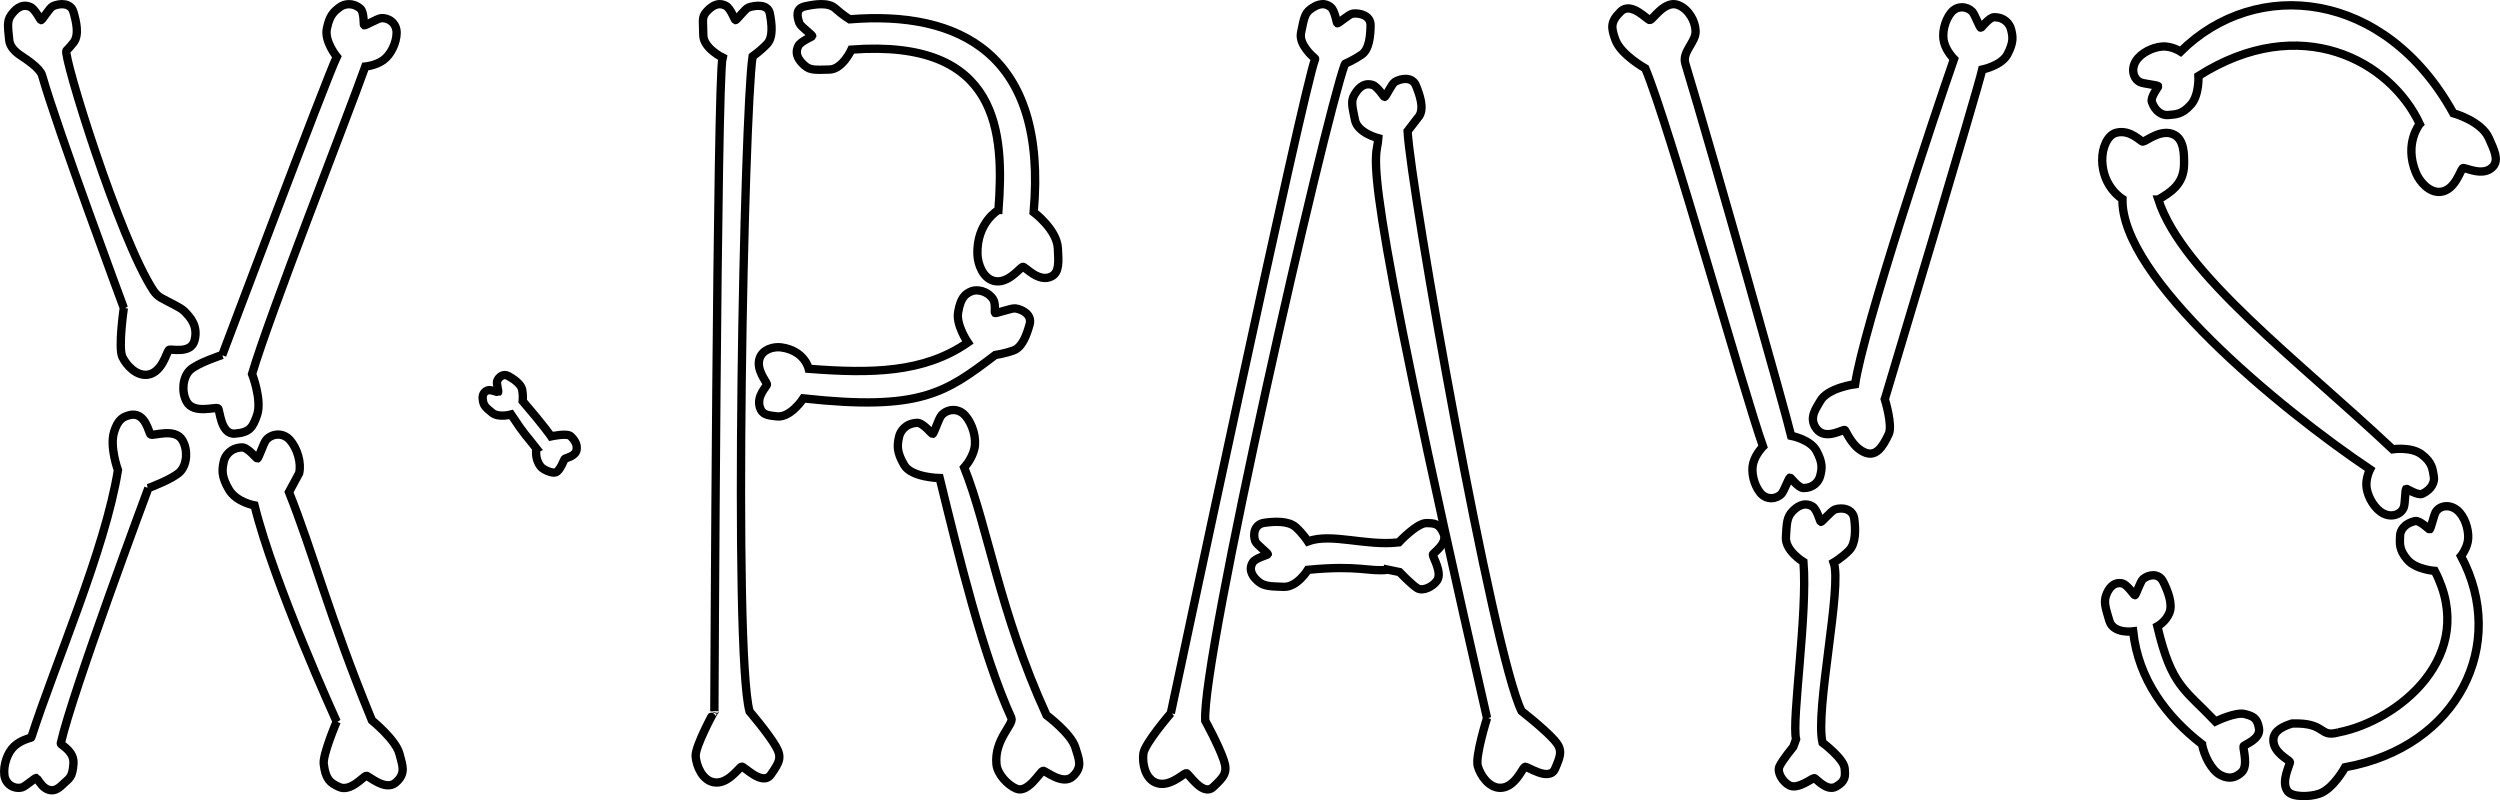 <svg xmlns="http://www.w3.org/2000/svg" viewBox="452.25 -1.19 1498.62 479.7" enable-background="new 452.25 -1.19 1498.62 479.7"><g stroke="#000" stroke-width="5" stroke-miterlimit="1.9" fill="none"><path d="M541.198 291.397s-45.85 122.83-52.5 152.97c-.04.2.07.4.21.54 1.35 1.35 7.87 4.71 7.37 11.78-.58 8.26-2.52 8.64-5.7 11.68-2.33 2.23-6 6.25-11.21 2.88-2.62-1.7-4.9-5.96-5.27-6.11-.71-.3-6.59 5.16-8.78 5.73-4.31 1.12-9.77-1.61-10.45-7.5-.68-5.9 1.77-13.41 5.95-17.26 3.8-3.49 9.13-4.89 10.07-5.12.09-.02.13-.1.16-.19 14.36-44.65 44.3-112.69 51.91-160.17 0 0-5.13-13.94-2.28-23.05 2.35-7.51 5.47-9.21 10.41-10.15 8.77-1.02 10.33 11.38 11.57 11.92 1.86.81 14.57-4.11 18.92 3.33 3.42 5.85 2.86 14.42-1.28 18.82s-19.1 9.9-19.1 9.9z"/><path d="M585.508 211.577s63.02-167.33 68.65-178.73c0 0-7.5-9.07-5.99-16.76 1.59-8.13 4.26-10.37 7.78-12.99 2.59-1.92 7.55-3.11 12.31.88 2.39 2.01 1.87 9.8 2.21 9.99.67.39 7.85-3.93 10.09-4.22 4.42-.58 9.5 2.8 9.45 8.73-.05 5.93-3.4 13.09-8.02 16.39-4.62 3.3-10.77 3.85-10.77 3.85-11.63 32.56-57.14 148.03-67.88 184.27 0 0 6.15 15.76 2.97 24.77-2.62 7.42-4.42 10.3-13.22 10.99-8.8.7-8.98-14.63-10.2-15.21-1.83-.88-14.71 3.57-18.79-4.02-3.21-5.97-2.34-14.52 1.96-18.76 4.3-4.24 19.45-9.18 19.45-9.18z"/><path d="M526.478 183.417s-39.85-107.13-48.99-139.41c-1.21-4.27-9.35-9.6-13.03-12.07-3.1-2.08-6.3-5.14-6.68-9.04-.8-8.24-1.43-11.58 1.2-15.13 1.93-2.6 5.71-7.22 11.41-4.81 2.87 1.21 6.03 7.82 6.41 7.91.75.17 5.1-7.41 7.16-8.35 4.07-1.85 10.68-2.19 12.33 3.49 1.65 5.69 3.57 13.75.09 18.27-1.4 1.81-2.94 3.5-4.3 4.89-2.36 2.41 31.66 112.73 52.17 143.87 1.2 1.83 2.81 3.35 4.71 4.42 4.56 2.57 11.53 5.6 13.84 7.97 3.55 3.63 8.28 8.71 6.11 17.34-2.17 8.63-14.5 4.84-15.44 5.82-1.41 1.46-3.97 13.33-12.41 14.79-6.64 1.15-12.85-5.16-15.45-10.62-2.6-5.47.87-29.34.87-29.34z"/><path d="M654.058 431.377s-37.87-83.13-49.22-129.6c0 0-10.9-1.91-15.34-9.48-4.69-7.99-4.13-11.87-3.13-16.73.73-3.56 3.99-8.29 10.91-8.56 3.48-.13 8.81 6.77 9.24 6.68.84-.18 3.64-9.2 5.29-11.14 3.26-3.82 9.99-4.83 14.34.16s6.85 13.5 5.44 19.75l-6.12 11.34c14.4 35.97 23.91 73.87 49.7 136.8 0 0 14.42 11.7 16.54 20.11 1.74 6.93 4.12 11.59-2.14 17.15-6.26 5.56-16.56-4.27-17.77-4-1.81.4-9.47 9.89-16.34 6.67-5.4-2.53-7.99-4.48-9.14-13.71-.71-5.63 7.74-25.44 7.74-25.44z"/><path d="M880.468 425.127s1.6-379.52 4.92-391.81c0 0-11.55-5.64-11.55-13.49 0-8.29-1.13-10.59 1.82-13.86 2.17-2.39 6.37-6.6 11.8-3.63 2.74 1.5 5.24 8.41 5.61 8.53.73.25 5.78-6.86 7.92-7.58 4.22-1.43 11.66-2.18 12.75 3.65 1.09 5.83 2.23 14.06-1.67 18.2-3.9 4.14-8.68 7.49-8.68 7.49-5.14 34.21-11.75 356.16-1.82 392.64 0 0 10.82 12.6 15.67 20.81 4 6.76 2.21 9.75-2.87 17.04-5.08 7.29-16.36-5.34-17.59-4.77-1.84.86-8.41 11.03-16.82 9.36-6.61-1.31-10.19-9.44-10.69-15.48-.46-6.04 11.2-27.11 11.2-27.1z"/><path d="M1050.788 124.677c3.42-45.89 1.08-102.78-88.14-96.14 0 0-5.32 11.78-13.1 11.96-8.21.19-11.57.58-14.87-2.33-2.42-2.13-6.69-6.27-3.87-11.82 1.42-2.79 8.21-5.48 8.33-5.86.23-.74-6.93-5.67-7.7-7.81-1.51-4.23-2.31-8.85 3.45-10.09 5.75-1.24 13.88-2.58 18.08 1.26 4.2 3.84 8.59 6.54 8.59 6.54 65.3-5.32 118.83 20.22 110.32 115.61 0 0 13.94 10.39 14.51 21.64.4 7.86 1.04 14.37-3.79 16.86-7.86 4.05-16.04-6.24-17.3-5.74-1.88.76-9 10.55-17.3 8.42-6.53-1.68-9.66-9.99-9.83-16.05-.49-19.11 12.62-26.45 12.62-26.45z"/><path d="M937.028 219.877c37.52 2.91 69 2.53 95.38-15.74 0 0-7.1-10.38-5.83-18 1.44-8.63 4.06-11.19 8.15-12.78 3-1.17 9.18-.45 12.74 4.66 1.79 2.57.92 8.1 1.2 8.38.55.55 9.97-3.04 12.21-2.72 4.41.62 10.18 3.89 8.58 9.6-1.59 5.71-4.21 13.59-9.53 15.55-5.32 1.96-11.08 2.8-11.08 2.8-29.81 22.64-44.75 33.67-115.04 25.99 0 0-7.49 11.69-15.86 10.8-5.84-.62-8.89-1.08-10.21-5.48-2.14-7.17 4.52-12.65 4.28-13.78-.36-1.69-6.81-8.92-4.35-15.72 1.94-5.34 8.4-6.98 12.89-6.39 14.13 1.93 16.47 12.83 16.47 12.83z"/><path d="M1058.508 429.137c-17.06-37.38-31.61-97.28-42.97-143.74 0 0-16.83-.25-21.27-7.82-4.69-7.99-4.13-11.87-3.13-16.73.73-3.56 3.99-8.29 10.91-8.56 3.48-.13 8.81 6.77 9.24 6.68.84-.18 3.64-9.2 5.29-11.14 3.26-3.82 9.99-4.83 14.34.16s6.85 13.5 5.44 19.75c-1.41 6.25-6.12 11.34-6.12 11.34 14.4 35.97 21.07 86.59 49.33 148.43 0 0 14.87 11.11 17.32 19.43 2.02 6.86 4.58 11.41-1.46 17.22-6.04 5.81-16.72-3.6-17.92-3.29-1.8.48-9 13.67-15.99 10.73-5.5-2.31-11.34-8.88-11.92-14.53-1.53-14.97 10.66-24.1 8.91-27.93z"/><path d="M1154.088 426.357s79.85-376.26 86.5-392.09c.07-.16.02-.33-.11-.44-1.5-1.23-9.78-8.42-8.32-15.41 1.69-8.11 2.08-11.49 5.64-14.08 2.61-1.89 7.58-5.14 12.29-1.1 2.37 2.03 3.42 9.31 3.75 9.51.67.39 7.05-5.51 9.3-5.78 4.42-.52 10.82 1.18 10.7 7.11-.12 5.93-.68 14.22-5.34 17.47-4.21 2.93-8.99 5.07-9.88 5.46-.1.04-.17.12-.2.22-12.17 33.26-85.98 355.94-83.69 393.64 0 0 8.02 14.57 11.09 23.61 2.53 7.45.18 10-6.28 16.08-6.45 6.08-14.92-8.62-16.24-8.31-1.97.46-10.48 9.05-18.37 5.67-6.2-2.65-8.05-11.35-7.3-17.36.74-6.01 16.46-24.2 16.46-24.2z"/><path d="M1343.658 429.267c-79.63-347.79-66.12-332.23-65.14-347.56 0 0-12.43-3.19-14-10.87-1.65-8.12-2.62-11.38-.38-15.18 1.65-2.79 4.92-7.76 10.84-5.94 2.98.91 6.81 7.17 7.2 7.22.77.09 4.3-7.89 6.25-9.03 3.85-2.26 10.39-3.26 12.63 2.23 2.23 5.49 4.98 13.32 1.99 18.17l-7.02 9.09c1.78 34.56 51.35 314.01 68.35 347.73 0 0 13.11 10.15 19.49 17.21 5.26 5.82 4.11 9.11.58 17.27-3.52 8.17-17.09-1.92-18.18-1.11-1.63 1.21-6.05 12.51-14.61 12.58-6.74.05-11.86-7.18-13.55-13-1.69-5.81 5.55-28.81 5.55-28.81z"/><path d="M1284.358 340.327c-11.4 1.44-17.27-2.94-48.11.06 0 0-6.34 10.45-14.44 10.2-8.55-.26-11.95-.38-15.36-3.28-2.5-2.13-6.28-6.27-3.27-11.34 1.51-2.55 8.94-4.51 9.06-4.86.25-.69-6.75-5.82-7.52-7.88-1.53-4.06-.61-10.16 5.4-11.02 6.01-.86 14.45-1.3 18.77 2.53s7.39 8.6 7.39 8.6c14.11-5.21 34.71 2.94 54.48.6 0 0 10.91-11.72 16.66-11.57 4.74.13 7.6.19 10.2 6.33 2.6 6.15-6.46 11.61-6.48 12.63-.02 1.52 5.75 10.7 2.6 15.42-2.48 3.71-8.47 6.73-11.89 4.65-3.41-2.08-10.68-9.67-10.68-9.67l-6.81-1.4z"/><path d="M1462.518 36.907c17.26 57.1 60.57 210.72 63.43 223.13 0 0 11.51 2.17 15.2 9.07 3.9 7.29 3.27 10.73 2.21 15.02-.78 3.15-3.86 7.25-10.05 7.23-3.11-.01-7.63-6.35-8.01-6.28-.76.13-3.57 8.07-5.11 9.73-3.04 3.28-9.09 3.95-12.8-.66-3.71-4.61-5.64-12.28-4.16-17.79 1.48-5.51 5.87-9.89 5.87-9.89-11.59-32.57-55.97-191.81-70.57-226.65 0 0-14.7-8.2-17.93-17.18-2.66-7.4-3.09-10.78 3.25-16.97 6.35-6.19 16.16 5.5 17.47 5.17 1.96-.5 9.08-12.21 17.03-8.97 6.25 2.54 10.2 9.66 10.33 15.72.15 6.55-8.29 12.26-6.16 19.32z"/><path d="M1582.088 238.087s55.62-185.15 58.4-197.58c0 0 11.49-2.25 15.15-9.17 3.86-7.32 3.2-10.75 2.11-15.03-.8-3.14-3.9-7.22-10.09-7.17-3.11.03-7.59 6.4-7.97 6.34-.76-.13-3.62-8.05-5.18-9.7-3.06-3.26-9.12-3.89-12.8.74-3.68 4.63-5.57 12.31-4.05 17.82 1.52 5.51 5.93 9.85 5.93 9.85-11.39 32.64-54.54 162.03-59.28 194.91 0 0-16.62 2.13-20.96 10.22-2 3.73-7.35 9.94-2.13 16.64 5.56 7.13 16.28-.38 17.01.69 1.1 1.61 4.86 10.85 12.44 13.58 5.96 2.15 9.86-2.76 13.8-11.25 2.45-5.29-2.38-20.89-2.38-20.89z"/><path d="M1528.898 441.917c-2.71-11.26 6.98-75.08 4.44-106.25 0 0-10.95-6.6-10.53-14.76.45-8.62.65-12.05 3.81-15.43 2.32-2.48 6.78-6.21 12.1-3.08 2.68 1.58 4.6 9.1 4.97 9.24.72.26 6.32-6.69 8.52-7.43 4.34-1.46 10.79-.42 11.58 5.66.79 6.07 1.08 14.6-3.07 18.88-4.16 4.28-9.28 7.29-9.28 7.29 5.23 14.34-11.24 88.38-6.69 107.94 0 0 12.78 9.6 13.28 15.39.41 4.77.68 7.64-5.08 10.94-5.76 3.31-12.17-5.16-13.17-5.06-1.5.15-9.88 6.98-14.89 4.36-3.94-2.06-7.59-7.73-5.93-11.39 1.66-3.66 8.32-11.8 8.32-11.8l1.62-4.5z"/><path d="M1902.768 73.127c-17.68-37.86-71.48-67.55-132.67-28.78 0 0 .65 11.39-4.55 17.22-5.49 6.16-9.37 5.77-13.74 6.2-3.2.32-7.55-1.92-9.62-7.8-1.04-2.96 4.02-9.14 3.83-9.48-.38-.68-8.6-1.43-10.67-2.33-4.09-1.79-5.88-7.54-2.83-12.61 3.05-5.07 10.21-8.41 15.85-8.85 5.65-.45 11.02 3.03 11.02 3.03 45.24-44.95 122.65-37.08 163.49 36.94 0 0 16.73 4.59 21.3 14.87 3.19 7.18 6.13 13.01 2.52 17.1-5.87 6.65-17.19.05-18.18.98-1.48 1.39-4.6 13.12-13.11 14.17-6.69.82-12.59-5.78-14.92-11.36-7.3-17.67 2.28-29.3 2.28-29.3z"/><path d="M1746.048 118.427c14.26 44.41 84.18 96.66 140.43 149.7 0 0 11.19-1.66 17.4 3.06 6.57 4.98 6.52 8.91 7.33 13.26.6 3.19-1.23 7.76-6.86 10.35-2.83 1.31-9.38-3.24-9.7-3.01-.63.44-.66 8.77-1.37 10.93-1.41 4.26-6.93 6.57-12.2 3.95-5.28-2.62-9.2-9.52-10.14-15.15-.94-5.63 2.02-11.34 2.02-11.34-54.53-36.62-149.44-115.1-148.41-162.08 0 0-11.76-6.97-12.13-22.97-.18-7.87 3.24-15.5 8.52-16.78 8.59-2.08 14.59 5.56 15.93 5.36 2-.29 11.2-8.12 18.78-4.09 5.96 3.17 5.91 11.86 5.82 17.92-.17 11.69-8.16 16.67-15.42 20.89z"/><path d="M1854.128 437.807c35.43-6.85 84.13-45.73 57.64-96.77 0 0-11.28-.75-16.38-6.68-5.38-6.26-4.52-10.1-4.41-14.52.08-3.24 2.82-7.32 8.86-8.66 3.04-.68 8.49 5.16 8.86 5.01.71-.3 2.47-8.43 3.61-10.39 2.26-3.87 8.14-4.96 12.75-1.28 4.61 3.68 7.01 11.26 6.75 16.96-.26 5.71-4.34 10.66-4.34 10.66 28.24 52.82-1.55 114.39-69.46 126.61 0 0-7.04 12.97-15.45 15.85-5.88 2.01-16.12 2.17-18.93-1.41-4.59-5.83 1.91-16.76 1.29-17.72-.93-1.44-9.93-5.53-9.91-13.05.01-5.91 6.66-8.46 11.22-9.9 20.85-.72 15.89 8.71 27.9 5.29z"/><path d="M1772.248 444.957c-21.33-16.54-38.17-38.86-41.29-67.65 0 0-11.84 1.55-14.22-6.26-2.51-8.25-3.49-11.54-1.86-15.73 1.2-3.07 3.86-8.01 9.59-6.77 2.88.63 7.11 7.09 7.47 7.09.72.01 3.29-8.32 4.97-9.72 3.32-2.76 9.34-3.85 12.08 1.61s5.87 13.38 3.67 18.74c-2.21 5.36-7.19 8.01-7.19 8.01 8.53 36.07 16.28 37.5 34.83 57.03 0 0 12.19-5.99 17.73-4.44 4.57 1.28 7.33 2.03 8.39 8.63 1.06 6.6-9.05 9.7-9.31 10.68-.38 1.47 3.02 11.78-1.16 15.6-3.29 3-7.12 4.52-12.65 1.63-5.52-2.91-9.82-11.78-11.05-18.45z"/><path d="M773.848 267.717c-7.27-9.39-6.05-6.7-15.22-20.45 0 0-7.51 2.12-11.37-1.03-4.08-3.33-4.91-4.26-5.46-6.9-.4-1.94-.66-5.29 2.77-6.54 1.72-.63 6.1 1.24 6.3 1.12.38-.23-1.06-5.26-.65-6.51.81-2.47 3.61-4.99 6.87-3.14 3.26 1.85 7.56 4.81 8.2 8.23.64 3.42.31 6.8.31 6.8 12.43 14.42 17.01 21.1 17.01 21.1s9.59-2.17 11.81-.05c1.83 1.75 4.25 4.69 3.41 8.41-.84 3.73-6.79 4.68-7.1 5.14-.47.68-2.67 7.03-5.34 8.06-2.1.81-7.4-1.56-8.86-3.3-4.09-4.9-2.68-10.94-2.68-10.94z"/></g></svg>